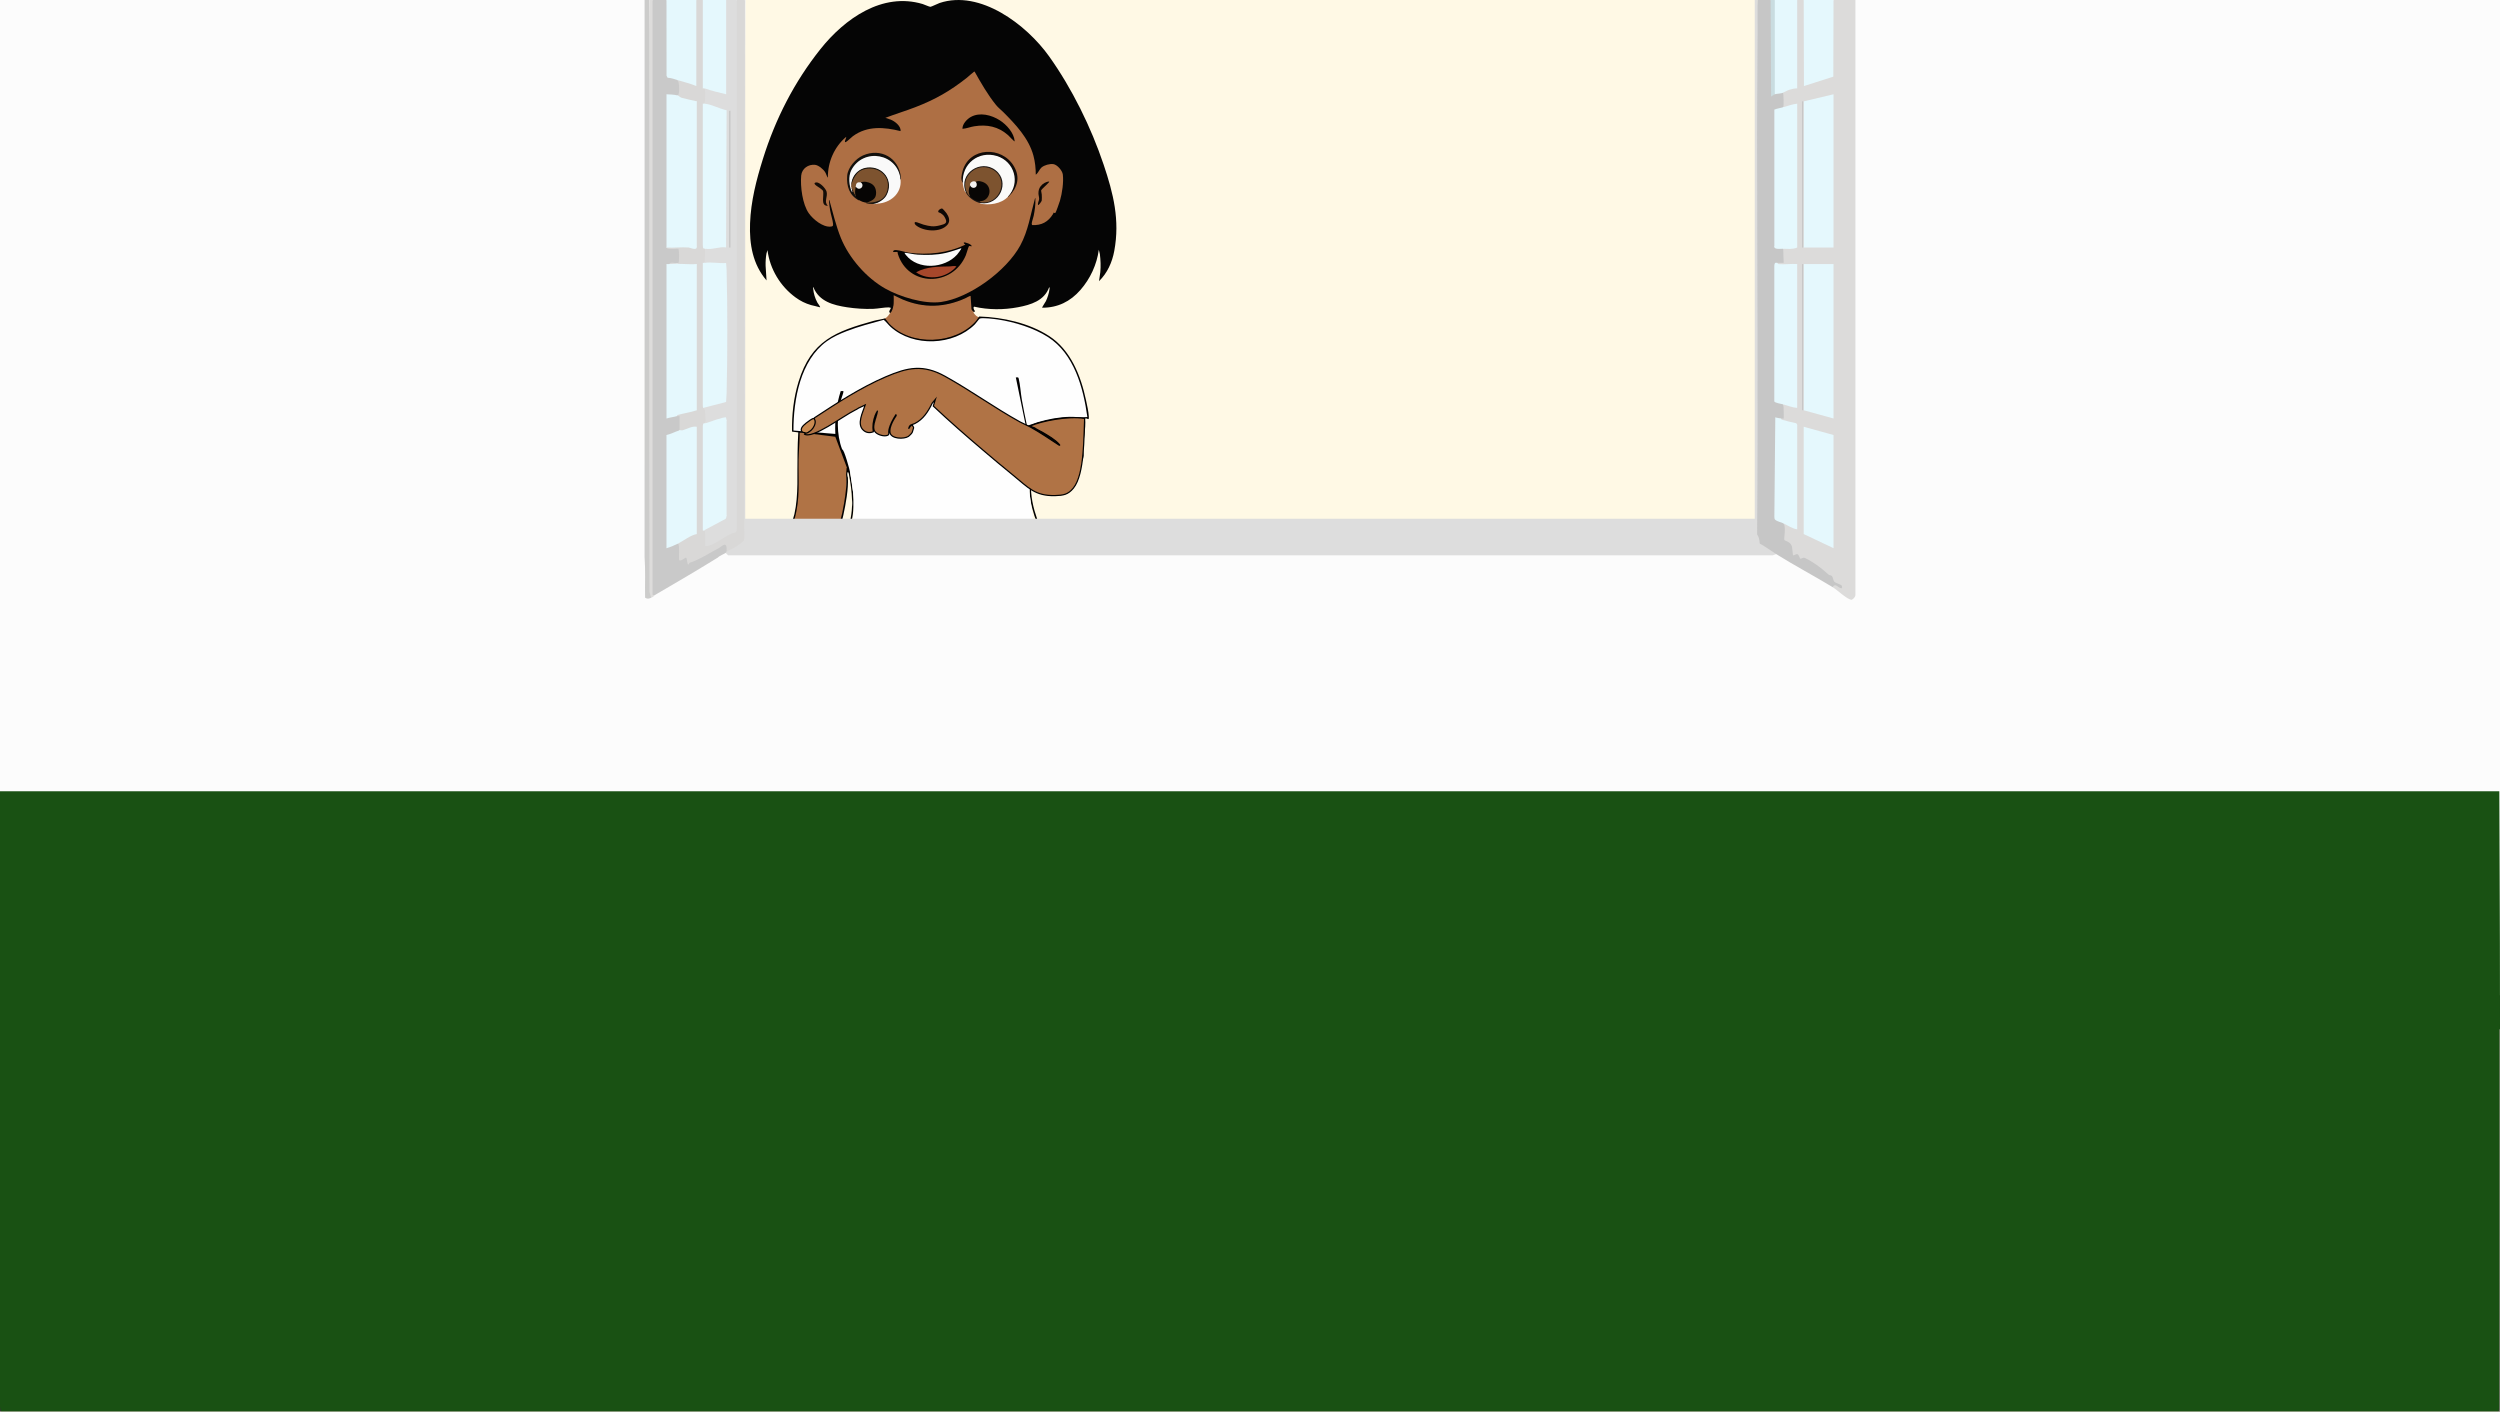 <?xml version="1.0" encoding="UTF-8"?>
<svg id="Ebene_1" xmlns="http://www.w3.org/2000/svg" version="1.1" viewBox="0 0 2034.72 1149.12">
  <rect x="0" y="0" width="2034.72" height="1149.12" fill="#333333" stroke="none"/>
  <!-- Generator: Adobe Illustrator 29.6.0, SVG Export Plug-In . SVG Version: 2.1.1 Build 207)  -->
  <defs>
    <style>
      .st0 {
        fill: #cccccb;
      }

      .st1 {
        fill: #848d79;
      }

      .st2 {
        fill: #100b09;
      }

      .st3 {
        fill: #130c07;
      }

      .st4 {
        fill: #fcfcfc;
      }

      .st5 {
        fill: #c9dce0;
      }

      .st6 {
        fill: #d9d8d7;
      }

      .st7 {
        fill: #080605;
      }

      .st8 {
        fill: #c9c9c9;
      }

      .st9 {
        fill: #a6a6a6;
      }

      .st10 {
        fill: #060504;
      }

      .st11 {
        fill: #050505;
      }

      .st12 {
        fill: #a7472b;
      }

      .st13 {
        fill: #dddcdb;
      }

      .st14 {
        fill: #1b1614;
      }

      .st15 {
        fill: #f3f2f1;
      }

      .st16 {
        fill: #bbbbba;
      }

      .st17 {
        fill: #f9f9f9;
      }

      .st18 {
        fill: #cac8bb;
      }

      .st19 {
        fill: #efefee;
      }

      .st20 {
        fill: #7d532f;
      }

      .st21 {
        fill: #195113;
      }

      .st22 {
        fill: #0d0705;
      }

      .st23 {
        fill: #ae6f44;
      }

      .st24 {
        fill: #fff9e5;
      }

      .st25 {
        fill: #12100d;
      }

      .st26, .st27 {
        fill: #b07345;
      }

      .st26, .st28 {
        stroke: #000;
        stroke-miterlimit: 10;
      }

      .st29 {
        fill: #0c0704;
      }

      .st30 {
        fill: #ddd;
      }

      .st31 {
        fill: #020100;
      }

      .st32 {
        fill: #030201;
      }

      .st33 {
        fill: #010000;
      }

      .st34 {
        fill: #fafaf9;
      }

      .st35 {
        fill: #af7044;
      }

      .st36 {
        fill: #e5f8fd;
      }

      .st37 {
        fill: #c6c6c6;
      }

      .st38 {
        fill: #fefefe;
      }

      .st39 {
        fill: #fafafa;
      }

      .st28 {
        fill: #c88950;
      }

      .st40 {
        fill: #dcdbda;
      }

      .st41 {
        fill: #bebebe;
      }

      .st42 {
        fill: #414141;
      }
    </style>
  </defs>
  <rect class="st4" y="0" width="2034.72" height="810.01"/>
  <path class="st24" d="M1434.17-.04l3,.92v420.1l-3,1.2-1.44,1.92h-824.07l-1.88-1.92c-.83-.1-1.47-.2-1.47-.3-.25-138.9.09-283.28,1.47-421.92h827.39,0Z"/>
  <g>
    <path class="st11" d="M792.34,253.84h.03c2.25-.23.74-.9.48-1.57-.33-.82-.94-2.06-.04-2.68,11.75,2.67,23.99,2.69,35.81.45,10.26-1.95,21.32-5.23,25.29-16.25.62.09.26,1.5.21,1.92-.37,2.92-1.61,6.75-2.88,9.39-.29.6-3.3,5.14-3.07,5.34,12.62.08,22.95-5,31.22-14.49,7.92-9.07,13.31-20.6,14.93-32.7l.86,3.59c.59,4.92.81,9.82.34,14.76-.23,2.43-.83,4.84-1.05,7.25,6.77-6.65,10.69-15.24,12.42-24.62,4.67-25.17-.73-46.7-8.65-70.24-10.23-30.46-25.84-62.16-44.4-88.16-18.49-25.89-56.17-54.39-89.09-43.41-1.46.49-6.73,3.12-7.53,3.12-.9,0-4.89-1.85-6.26-2.26-32.81-9.83-63.44,11.88-83.17,36.64-21.25,26.67-36.6,56.58-46.84,89.37-5.36,17.16-9.83,34.38-10.49,52.51-.62,17.03,2.17,33.33,13.43,46.44l-.77-11.86c-.1-3.39.13-6.76.71-10.1l.81-2.72c1.93,15.42,10.52,29.54,22.83,38.5,4,2.91,7.88,4.84,12.6,6.23,2.45.72,4.97,1.06,7.39,1.84.36-.39-1.81-3.15-2.17-3.8-1.96-3.61-3.1-7.43-3.48-11.56-.03-.34-.35-1.05.21-.99,4.66,11.64,16.29,14.6,27.35,16.3,6.91,1.06,14.37,1.55,21.36,1.28,4.02-.16,8.83-1.22,12.63-1.2.51,0,1.11.39,1.69.28-.2,1.76-2.35,2.9-.61,4.32l.69.19c2.51-.85,3.25-11.04,2.79-13.62,19.37,10.59,42.09,10.78,61.41.25l.69,10.09c.3.97,1.24,2.59,2.28,2.16h.04Z"/>
    <path class="st27" d="M658.44,485.83v-.02l1.03-1.33c6.67-13.79,13.32-27.67,18.98-41.95,5.01-12.65,8.13-25.38,10.02-38.82.37-2.66.8-13.24.75-19.2,0-.61,1.2-1.45,1.33-2.04.15-.74-.34-2.24-.5-2.98-.19-.92-.66-2.75-.94-3.64s-.92-2.66-1.27-3.53c-.53-1.32-1.64-3.94-2.32-5.19-.38-.69-1.41-1.92-1.71-2.65-.95-2.31-.93-7.53-2.04-9.76-.08-.15-.29-.47-.46-.52-9.1-2.86-20.75.62-30.02-2.57l-.81.38c-1.06,13.62-1.1,27.21-.97,40.75.23,13.65-1.87,26.86-6.37,39.89l-14.23,47.68c-.47,1.8-.78,3.63-.94,5.48,9.38.39,21.14.53,30.46,0v.02h0Z"/>
    <path class="st33" d="M690.22,383.13c3.85,1.1-.02-2.17,3.21-4,4.23-2.4.75-1.51-3.37,1.19-1.6,1.05-.66-.88-1.47,5.86.83,7.65-.36,15.62-1.59,23.2-1.78,10.99-4.56,21.05-8.51,31.4-5.87,15.36-13.37,30.05-20.05,45.04.44-.02,1.25.2,1.54-.19,9.36-21.71,21.32-43.01,26.41-66.38,1.92-8.79,4.26-21.56,3.71-30.44-1.35-3.83.33-7.48,1.11-1.14,1.17,6.1,2.03,12.66,2.21,18.87.28,1.94.28,3.92,0,5.86-.55,16.72-9.03,33.84-13.95,49.74-2.24,7.21-4.79,15.21-6.71,22.44-.51,1.92.56,1.67,1.3.09,2.83-6.12,4.59-15.97,6.7-22.76,4.89-15.68,13.29-32.68,13.88-49.19.29-2.15.28-4.33,0-6.48-.23-7.95-1.73-15.75-3.03-23.58,1.52-2.64,5.83-7,8.76-8.5.1,2.27-.46,9.95.85,11.93,2.32,6.08,8.41,28.78,13.75,25.38.36-.23.45,8.13.67,8.09.38-.06,2.37-7.75,3.42-7.57.97.17,3.44.45,4.36.42.48-.01,4.57-1.33,4.7-1.54.16-.24-.64-.26.49-1.34.15-.15.12,7.54.14,7.53.11-.07,1.8-7.1,2.38-6.93,6.35,1.76,13.23,22.08,14.2,15.05.26-1.88,9.12-25.51,9.51-26.83.08-.29-1.67,13.46-1.11,12.57,2.52-4.05,7.06,6.61,8.16,1.99,27.2,13.39,47.73-31.65,75.73-20.08.61.52.22,6.08.3,7.4,1.14,17.7,9.65,33.8,16.13,49.83,4.7,11.63,9.22,23.44,12.49,35.59l1.24.18c-3.1-12.28-7.8-24.36-12.52-36.08-7.28-18.04-16.96-35.91-16.13-56.15,7.72,2.71,15.52,7.04,23.94,5.82,3.46-.5-14.23-2.35-10.98-3.75,12.43-5.33,31.57-15.27,29.74-26.87-1.18-7.52,2.74-20.82,1.03-28.2,2.42-.63,3.5,2.34,3.33-1.46-.18-4.03-1.43-9.39-2.28-13.41-4.22-19.98-12.55-40.92-30.04-52.26-16.31-10.57-37.64-15.27-56.79-15.86-.38.11-.36.43-.5.56h.03l-.74-.09c-16.63,22.94-57.7,24.4-74.69,1.07l-.88-.06c-2.3.81-6.34,1.24-9.06,2-30.86,8.62-50.92,15.87-61.3,49.59-3.99,12.95-5.58,27.03-5.3,40.6l5.08.66c-.43,5.73-.44,11.4-.6,17.13-.44,16.37.97,33.62-2.58,49.5l-19.71,66.84c-.26.67.75.39,1.15.41,5.91-21.3,12.9-42.31,18.78-63.62,4.68-16.91,2.88-30.95,3.23-48.22.09-4.37.42-8.89.62-13.25.13-2.82.22-5.66.3-8.48h3.18l25.77,3.22"/>
    <path class="st35" d="M792.37,253.84h0c-.46-.74-1.89-1.38-1.73-3.01l-.69-9.94c-.33-.36-3.65,1.61-4.32,1.9-16.96,7.58-33.64,8.19-50.87,1.02-2.53-1.05-4.9-2.41-7.4-3.54.03,4.71.57,9.2-1.9,13.49-.35.61-.77.75-.96,1.02-.99,1.36-2.52,3.72-4.22,4.32,1.24,1.27,2.27,3.08,3.45,4.33,17.62,18.55,53.83,17,70.6-2.17.79-.91,1.45-2.26,2.26-3.09-1.8-.49-3.02-1.98-4.05-3.42-.21-.3-.1-.79-.17-.89v-.02h0Z"/>
    <path class="st9" d="M694.63,412.7c.51-1.88.51-4.6,0-6.48.06,2.09.07,4.39,0,6.48Z"/>
    <path class="st42" d="M693.43,412.39c.51-1.66.51-4.18,0-5.86.05,1.93.06,3.93,0,5.86Z"/>
    <path class="st23" d="M720.58,95.91h0l4.42,1.48c3.27,1.32,8.46,5.27,7.94,9.31-13.33-3.3-26.97-4.45-38.7,4.07-1.26.91-4.94,4.57-5.84,4.83-.52.15-.74.23-.71-.41.06-1.33,1.08-2.56,1.06-3.85-9.62,8.02-15.18,20.59-14.93,33.31-1-1.2-1.3-2.98-2.17-4.42-1.48-2.45-5.38-5.75-8.24-6.07-5.48-.62-10.8,2.98-11.33,8.78-.79,8.85,1.03,23.35,6.23,30.68,3.53,4.99,11.47,11.44,17.77,10.82,1.63-.16,2.1-.45,1.94-2.27-.25-2.99-1.81-7.52-2.35-10.89-.36-2.33-.78-5.03-.95-7.36-.03-.34-.22-1.15.29-1.07,2.83,10.12,5.47,21.22,9.42,30.93,6.68,16.39,20.77,32.4,35.92,41,12.01,6.81,31.92,12.91,45.56,11.01,23.1-3.23,53.22-25.25,64.49-46.02,6.54-12.05,8.37-25.34,12.02-38.46.53-.07.29.7.29,1.07.16,4.21-.55,8.99-1.36,13.12-.36,1.88-1.4,4.41-1.61,6.09-.07.57.04,1.07.29,1.57,7.6.46,13.17-2.56,17.1-9.11.19-.32.31-.99.35-1.02.06-.05,1.06.57,1.47.27.46-.33,3.38-8.69,3.74-9.91,1.78-6.15,3.1-15.02,2.34-21.37-.37-3.15-4.54-8-7.72-8.45-2.93-.41-7.34.81-9.63,2.74-1.65,1.4-2.73,4.59-4.67,5.87.01-5.23-.55-10.45-1.9-15.49-3.8-14.17-14.65-25.58-24.64-35.57-2.1-2.1-3.86-3.28-5.85-5.73-6.6-8.13-12.24-17.96-17.38-27.11-.44-.12-.5.12-.76.3-1.78,1.27-3.78,3.32-5.61,4.76-13.73,10.82-25.56,17.57-41.82,23.86-8.08,3.12-16.41,5.63-24.5,8.72h.03Z"/>
    <path class="st38" d="M645.77,350.39h0l34.09,2.78c-.49-11.83.76-23.64,4.39-34.88.57.2,2.35-.44,2.24.47-.22,1.76-1.58,4.83-2.09,6.82-3.25,12.93-3.77,27.68,1.03,40.22,1.45-.67,6.31,17.27,6.5,18.74,2.61,19.6,3.08,15.09,2.9,31.33-.28,23.93-35.45,76.97-10.45,82.35,16.47,3.55,63.46,4.02,86.79-4.21,6.14-2.17,90.33,64.17,67.42-87.8-2.47-16.42,2.64-22,.53-39.14l-12.36-59.88c1.31.13,1.97-.59,2.33.84,1.26,5.12,1.65,11.97,2.59,17.41,1.21,7,2.7,13.95,4.14,20.91.42.36,7.87-2.48,9.11-2.85,8.06-2.4,17.29-4.07,25.7-4.25,4.77-.1,9.56.78,14.35.16-3.3-23.97-10.82-51.46-32-65.06-11.55-7.42-27.4-12.33-40.89-14.33-2.48-.37-13.22-1.71-14.76-.68-.66.44-2.86,3.64-3.89,4.66-17.43,17.37-50.06,18.62-68.47,2.14-2.02-1.82-3.65-4.17-5.72-5.83-10.13,2.77-20.38,5.42-30.19,9.22-5.62,2.18-11.18,4.67-16.11,8.21-21.5,15.44-27.17,47.39-27.17,72.62l-.02.03h0Z"/>
    <path class="st28" d="M657.77,352.37l.25-.35c3.79-.91,7.29-6.37,5.94-10.34-.95-2.78-4.56.29-6,1.33-2.02,1.45-6.87,4.8-5.63,7.65.69,1.56,1.89,1.27,3.24,1.62"/>
    <path class="st26" d="M667.12,405.11"/>
    <path class="st26" d="M654.44,353.18c6.48,4.75,31.1-14.29,41.73-19.55,1.37-.68.92-.41,1.94-1.1,1.31-.88.66-.26,6.06-2.92-1.85,5.89-7.16,15.59-1.42,20.58,2.4,2.09,5.06,2.36,8.02,1.21-.68-4.28-.09-8.97,1.46-13.06.19-.49,1.6-3.72,1.79-3.8.11-.06-.12.02.17.05-.67,3.36-1.96,6.65-2.71,9.97-.48,2.13-.73,4.47.41,6.42,1.49,2.52,6.49,4.11,9.27,3.62,3.36-.58,1.77-1.82,2.3-4.48.92-4.63,3.26-8.68,5.71-12.6.52.09.18.81-.03,1.11-3.65,5.44-5.37,10.28-4.81,13.38.97,5.32,11.45,5.53,15.09,3.12.78-.52,2.84-2.62,3.08-3.42l1.04-3.43c.13-.42-.06-.84-.4-1.13-.79-.68-.19-2.2-.5-1.1-1.87-.28-3.41,4.07-2.91,2.25.85-3.06,2.54-2.5,4.72-3.57,6.93-3.41,10.88-9.72,14.23-16.56l2.61-3.15-1.66,5.46c13.04,12.31,26.59,24.11,40.25,35.72,8.22,7,16.53,13.98,24.91,20.77,11.92,9.66,17.53,16.86,34.04,16.38,6.4-.19,10.47-.73,14.8-6.12,9.3-11.54,8.36-42.67,9.16-56.64-13.25-2.36-35.27,2.16-44.02,5.96-.31.7,2.88,1.41,3.24,1.67,1.95,1.5,4.34,2.38,6.4,3.61,4.47,2.67,10.37,5.95,13.74,9.92.23.28.71.88-.11.55-7.69-5.02-15.33-10.25-23.36-14.73-2.63-1.47-5.78-2.66-8.53-4.17-20.66-11.42-40.36-25.71-60.98-37.12-17.9-9.9-30.3-7.28-48.18.39-20.36,8.74-39.5,21.16-58.03,33.34-.75.74.2,1.45.39,2.25.61,2.63-1.09,5.9-2.98,7.69-.67.63-2.39,1.97-3.5,2.39l-2.25.58"/>
    <path class="st34" d="M783.62,148.96c.15,2.38.75,4.6,1.66,6.78.07.16.5,1.3.75.62l.29-.92c-5.08-14.04,11.88-25.12,23.19-16.72,12.28,9.12,3.57,27.64-10.61,26.07l-.81.52-.75.31c7.47,1.71,17.6.39,23.07-5.55,14.95-15.05.21-37.72-19.58-34.43-10.6,1.76-19.58,12.14-17.22,23.32h.01Z"/>
    <path class="st17" d="M732.96,146.33h-.02c-.14-18.46-23.14-26.01-35.85-14.29-5.85,5.4-7.55,11.85-5.94,19.62.21,1.04,1.71,6.94,3,5.07-.34-1.23-.69-2.44-1.02-3.61.7-.44.43-.79-.3-.93.52-10.46,8.54-17.2,18.75-14.94,15.61,3.45,15.19,25.31-.26,28.15l-.38.68c-.64.32.31-.14.87.03,1.47-.22,1.26-.08,2.3-.38,10.42-.49,19.87-8.15,18.85-19.39h0Z"/>
    <path class="st32" d="M784.52,197.39c-.65.64,1.19,1.56,1.19,1.69-14.05,6.87-30.55,8.65-45.95,6.59-3.19-.43-7.45-2-10.29-2.14-1.22-.06-2.57,0-2.57,1.56.59.11,3.43-.16,3.6.02.05.05.1,1.05.22,1.46,8.39,27.01,44.47,27.07,55.35,1.2.56-1.32,2.07-6.83,2.51-7.32.59-.65,1.49.17,2.27,0,.15-1.68-5.82-3.59-6.33-3.08v.02h0Z"/>
    <path class="st31" d="M783.33,104.85h-.01c3.29-.22,6.37-1.55,9.59-2.07,10.45-1.68,19.61.18,27.66,7.32.46.41,4.99,5.33,5.28,4.93-.54-6.86-6.6-13.57-12.09-17.09-6.75-4.34-16.33-6.85-23.7-2.7-3.1,1.74-6.87,5.77-6.73,9.61h0Z"/>
    <path class="st2" d="M783.62,148.96h0c-1.02-15.8,13.02-26.47,27.69-21.99,14.25,4.35,19.53,21.79,9.11,33.09.13.62.77-.32.9-.46,6.87-7.03,9.16-15.3,3.87-24.31-9.72-16.54-36.23-15.79-41.72,3.8-.83,2.95-1.82,7.3.15,9.87h0Z"/>
    <path class="st25" d="M699.15,163.15h.01c.37-.34.07-.86-.9-1.54.58-.84-.58-2.11-1.51-1.85-1.29-2.3-2.29-4.78-3.05-7.26-.3,0-.49.17-.57.48.11.93.31,1.59.48,2.45.06.32.39,1.01-.16.94-2.51-4.96-3.17-13.01-.55-17.98,9.8-18.59,38.09-13.61,40.06,7.81.49-.31.34-1.19.3-1.69-1.48-16.1-16.5-24.34-30.88-18.01-5.88,2.59-12.31,9.74-12.86,16.46-.7,8.56,1.8,16.25,9.65,20.2h-.02Z"/>
    <path class="st22" d="M763.75,172.68h0c.06.09,1.58.63,1.98.9,1.38.92,2.19,1.59,3.05,3.05,2.94,4.99.69,5.63-3.8,6.79-5.39,1.39-8.15.77-13.4-.61-1.45-.38-5.18-2-6.14-2.07-1.71-.12-1.06,1.7-.05,2.55,6.25,5.23,20.4,6.28,25.88-.53,2.33-2.9,1.02-6.46-.92-9.25-.4-.58-3.07-3.71-3.5-3.79-1.29-.26-3.91,1.66-3.1,2.98v-.02h0Z"/>
    <path class="st14" d="M786.03,156.37h0c1.73,4.22,7.73,8.29,12.07,8.95,15.26,2.29,24.35-17.02,12.34-26.66s-30.64,2.53-24.41,17.71h0Z"/>
    <path class="st3" d="M673.82,167.47h0c-3.49-3.23.02-7.14-1.04-11.42-.68-2.74-6.54-9.12-9.53-7.25-1.66,1.04,3.38,3.73,4.03,4.23.46.35,2.32,1.8,2.46,2.11,1.41,3.16-2.53,12.75,4.08,12.33h0Z"/>
    <path class="st29" d="M844.86,166.85h-.01c.47.54,2.89-2.95,3-3.56.2-1.15.07-3.64.03-4.93-.03-.84-.65-3.01-.45-3.55.25-.69,4.93-4.84,5.86-6,.28-.35.73-.5.6-1.08-2.68.18-5.28,1.75-6.92,3.86-1.36,1.74-1.79,3.59-1.79,5.82,0,1.27.65,3.41.57,4.62-.09,1.37-1.34,3.18-.89,4.82h0Z"/>
    <path class="st20" d="M692.85,151.67l-.03.38c.38.77.38.97.38.97,0,0,1.83,4.74,3.46,6.74l.32-.78c-.81-2-.57-4.15-.21-6.23l.28-.65v-.49c.07-1.93.89-2.92,2.81-2.6l.42-.66,1.19.4c10.59-2.19,16.14,11.55,4.45,14.59l-.22.74c-.7.27-1.48.26-1.2.93,17.81,4.74,26.44-20.79,9.05-27.28-10.54-3.93-20.3,2.68-20.7,13.94h0Z"/>
    <path class="st25" d="M692.83,152.05h0c.12-4.19,3.79-11.2,7.54-13.11,10.88-5.56,25.01,2.36,21.88,15.58-2.18,9.19-9.61,10.47-17.65,10.49.36.9,5.41,1.03,6.34.93,3.63-.4,8.6-3.53,10.41-6.78,6.58-11.82-2.62-24.16-15.35-22.79-8.02.86-13.48,7.54-13.16,15.69h-.01Z"/>
    <path class="st39" d="M736.26,205.72h0c-.25.23.83,1.57,1.05,1.85,9.93,12.46,31.37,11.05,41.63-.31.48-.53,3.84-4.87,3.46-5.25-4.22,1.31-8.34,2.88-12.66,3.86-7.64,1.73-14.96,1.83-22.78,1.38-3.62-.21-7.11-1.24-10.71-1.54h.01Z"/>
    <path class="st12" d="M778.49,216.83h0c-1.91-.75-3.78-.02-5.57,0-9.19.16-19.05.15-27.3,4.77,9.98,7.17,25.05,4.61,32.87-4.78h0Z"/>
    <path class="st10" d="M700.36,148.38l-.02.73c2.85,2.42-.96,5.99-3.11,2.95l-.79.19c-.62,2.84-.89,5.32.3,8.08.6.78.9,1.05,1.51,1.94,2.27,1.49,4.8,2.73,7.54,2.59,3.68-1.48,7.33-2.74,7.26-7.92-.06-4.61-2.28-7.24-6.29-8.47-2.85-.87-3.68-.64-6.4-.09h-.01.01Z"/>
    <path class="st20" d="M789.35,159.45h0l.33-.69c-.93-2.22-.78-4.76.18-6.94l-.21-.69c.22-.11.42-.28.45-.54.19-1.99,1.49-2.71,3.38-2.26l.7-.29.58.34c10.27-2.43,14.46,12.46,3.53,14.74l-.5.65-.46.62c16.24,3.6,25.03-19.18,9.86-26.75-13.33-6.66-28.16,8.86-18.76,21.34.1.13.77,1.09.9.47h.02,0Z"/>
    <path class="st7" d="M794.18,148.04h0l-.27.64c1.8,2.85-1.61,5.11-3.57,2.43l-.67.02c-1.5,2.2-1.57,6-.3,8.33,1.35,2.47,5.74,4.43,8.44,4.32,8-.32,10.51-11.37,3.22-15.17-1.73-.9-5.2-1.92-6.83-.56h-.02,0Z"/>
    <path class="st19" d="M696.45,152.05h0c.73.42,1.14,1.27,2.02,1.48,3.1.74,5.08-3.49,1.89-5.18-1,.19-1.86-.33-2.88.61-.94.88-.81,2.04-1.04,3.09h.01,0Z"/>
    <path class="st15" d="M789.65,151.12c1.44,3.1,6.23,1.96,5.22-1.8-.08-.28-.51-1.13-.7-1.28-1.95-1.52-5.64.67-4.53,3.08h.01Z"/>
  </g>
  <rect class="st4" x="12" y="444.32" width="2014" height="365.69"/>
  <path class="st21" d="M2034.16,644.01c.84,163.3.84,336.77,0,500.93l-.93,4.62H1.14l-1.22-4.62v-500.93h2034.24Z"/>
  <path class="st18" d="M2034.16,1148.6c.27-.84.59-.83.96,0v.96H-.08v-.96h2034.24Z"/>
  <polygon class="st1" points="2035.12 1148.6 2034.16 1148.6 2034.16 1124.61 2034.16 1100.62 2034.16 1045.92 2034.16 837.69 2035.12 837.69 2035.12 1148.6"/>
  <g>
    <path class="st40" d="M1468.01-.04l.76.88.19,66.64c7.44-1.93,14.89-4.18,22.37-6.76l.19-59.61.76-1.14h17.82v484.13c.15,1.96-2.66,4.12-3.16,4.07-3.67-.31-11.44-7.91-15.43-10.32-.2-1.9.02-2.59.72-2.95-1.15-4.13-1.85-5.14-3.91-5.18-6.53-5.84-13.21-10.99-20.04-13.88-2.53,1.47-3.55.54-5.53-2.95-3.08,2.45-4.72.13-4.93-6.98-1.81-2.44-3.83-4.18-6.05-5.23l-.34-2.27c.46-4.35.45-8.16.28-12.38l1.3-1.28c1.92.43,6.79,2.63,8.6,3.97.45.34.79,1.23,1.1,2.11l-.76-.66v-83.11l.76-1.16c-2.33,1.01-12.84-1.61-13.23-3-.17-.62-.11-1.51-.04-2.28-.07-1.57.47-2.32,1.6-2.24-.32-3.94-.22-7.03.3-9.28,2.75-1.78,6.93-.52,9.9.8.57.25,1.04,1.18,1.48,2.08l-.76-.66v-115.24l.76-1.17c-2.2,2.37-15.47,3.28-16.18,1.31-.21-.58-.19-1.48-.13-2.27l.33-1.92,4.15-.11c-.46-4.43-.32-7.59.45-9.49l1.2-1.87c2.02-.55,6.93-.91,8.92-.56.47.08.88.77,1.26,1.47l-.76-.66v-115.24l.76-1.17c-3.29,3.36-7.94,4.91-11.38,2.88l-.51-1.44c.17-3.38.27-7.25-.62-10.07l.92-2.28c3.57-1.94,7.18-3.09,10.84-3.68V1.11l.76-1.15h5.31-.03,0Z"/>
    <path class="st30" d="M606.54-.04v422.22h821.65V-.04h2.28l.52,6.75c.07,133.92.08,268.46.02,403.64l-.29,24.04c1.04.06,2.28,4.46,1.9,6.62,3.69,1.54,7.37,4.07,10.98,6.67.37.26.71.79,1.05,1.34s.68,1.24.99,1.95l-2.83,1.01-850.14.02-2.06-1.98c-.39-2.45-.04-2.64.76-.96l.52-1.63c4.54-2.54,8.92-5.6,13.16-9.19l.36-437.08.76-1.2h.38-.01Z"/>
    <path class="st37" d="M1441.09-.04l.76.64.37,75.46c1.03-1.2,1.79-.98,2.28.67.83-3.33,4.57-3.6,5.69-.96.29.1.99-.29,1.11.05.22.62.7,10.05.03,11.46-1.74,3.48-5.18,4.1-7.21,1.92l.76.66v109.97l-.76,1.16c2.16-.47,4.4-.63,6.73-.47l.48,1.91.38,11.52h-5.31c-.26,1.1-.77,1.97-1.53,2.62v108.85l6.07,1.66.39,2.02c.48,1.61.55,11.12.38,11.52-.13.31-1.81-.22-2.28,0-1.02,1.57-2.3,2.12-3.82,1.63l-.75,78.79c2.12,1.36,4.28,2.32,6.5,2.88l.35,2.11c2.07,3.66.05,11.48.56,13.46.18.71,5.19,1.21,6.19,5.44.31,1.3.65,6.54.87,6.93.33.6,2.54-1.2,3.54-.85,1.29.46,1.77,3.29,2.38,3.65.69.4,2.2-1.25,3.63-.59,6.4,2.97,13.14,7.83,19.3,13.53.92.85,2.03.32,2.88,1.34.8.95.88,3.49,1.97,4.61s5.57,2.06,6.08,3.34c.36.91.09,2.01-.56,1.91-2.53-.39-4.78-4.66-7.02-.96-15.26-9.24-30.66-17.35-45.89-26.87-4.46-2.79-8.9-6.13-13.41-8.58-.38-4.07-.75-5.31-2.15-7.45.88-106.66.05-213.63-.01-320.26-.02-38.29.54-76.43.4-114.72h10.62Z"/>
    <path class="st8" d="M542.45-.04l.76.88.05,59.73c2.22,1.09,4.6,1.87,7.14,2.35l1.15,2.29c2.66.66,2.88,13.72,0,12.47l-1.54,1.59c-2.31-.69-4.57-.68-6.8.03v120.98l-.76,1.18c3.08.63,6.17.77,9.28.44,2.23-1.25,2.15,10.15,1.07,12.18-2.7.04-5.39.31-8.07.82-.31,1.25-.81,2.11-1.52,2.57v120.56c2,.01,4-.28,6.01-.87l1.58,1.52c.76-.45,2.4-1.29,2.94-.08.19.42.48,11.91-.66,11.6-2.83,4-7.54,6.24-10.62,3.84l.76.67v90.28l-.76,1.17c2.67-3.75,6.5-5.34,9.48-3.84,1.16-.35,1.67,1.49,1.55,5.53-.43,5.58-.03,7.6,1.21,6.07,2.96-3.27,4.82-2.13,5.59,3.42,9.74-4.87,19.42-10.16,29.04-15.88,2-1.02,4.05,4.56,2.05,7.58-.34.21-.61.87-.76.96-1.75,1.08-3.56,1.79-5.31,2.88l-1.14.96c-17.15,10.6-34.37,20.68-51.58,30.71-1.41,1.14-2.17.65-2.28-1.48V1.15l.77-1.2h11.38-.01Z"/>
    <path class="st6" d="M572.03-.04l.76.88v68.58l.76,2.51c1.75.74,1.63,11.93,0,12.47l-.76,2.59-.02,112.71c.4.71.78,1.62,1.16,2.73,1.18,1.04.81,10.71-.38,11.52l-.76,2.58-.02,113.16-.36,2.3c2.53-1.08,3.25,8.92,1.9,12.47.02,1.77-.47,2.43-1.49,1.98-.06,29.46-.08,57.9-.03,85.35,1.69-.85,2.34,2.68,1.94,10.57,2.1.22,4.26-.8,6.36-1.84,6.04-3.64,11.99-7.01,17.86-10.1V1.16l.76-1.2h6.45l-.38,438.07c0,1.3-.24,1.65-.63,2.24-.58.87-4.5,3.55-5.52,4.26-2.71,1.89-5.54,2.83-8.26,4.53.74-9.91-4.04-4.17-5.99-3.16-8.03,4.2-16.24,9.69-24.09,12.15-.37.12-.77,1.63-1.17,1.5-.85-.3-.94-5.09-1.61-5.62-.73-.57-4.48,3.52-5.83,1.85-.34-.85.67-11.69-.76-13.44l1.15-2.57c2.18-1.71,11.9-7.78,13.3-6.23.26.29.49.69.73,1.13l-.76-.67v-85.49l.76-1.17-1.04,1.8c-4.22,1.08-8.4,2.06-12.55,2.93l-.45-1.85v-11.52h-2.28c-.13-.68-.25-1.52-.09-2.09.51-1.83,14.09-4.35,16.4-2.7l-.76-.66v-117.16l.76-1.17-1.31,1.35c-6.08,1-12.3.71-18.43.4-.44-.02-.88-.28-1.32-.57s-.89-.72-1.32-1.18c1.39-2.72,6.55.46,7.53-1.09.57-.91.57-9.14.09-10.82-.57-2.03-8.52,1.09-9.9-1.52.4-.47.79-.91,1.2-1.22s.8-.58,1.2-.61c7.45-.58,15.13-.55,22.25,1.35l-.76-.66v-116.68l.76-1.17c-4.92,1.84-10.44.43-15.12-2.64l-.43-2.16c1.86-.52,1.43-11,0-12.47.43-.37.87-.7,1.32-.9s.88-.38,1.29-.27c3.94,1.07,7.89,2.18,11.8,3.81V1.12l.76-1.16h5.33Z"/>
    <path class="st30" d="M599.71-.04v430.38c-.07,1.97-.73,2.74-1.43,3.11-7.04,1.3-15.44,9.73-22.27,10.84-.7.11-1.41-.1-2.1-.03-.08-2.55.27-10.91-.44-12.35-.21-.43-.55,0-.7-.13l.18-2.06c6.23-3.27,12.37-6.58,18.4-9.94-.3-.08-.75-.36-.76-.89-.24-24.62-.24-51.05,0-75.69l.76-1.15c-1.07-.44-2.2-.47-3.39-.07l-13.12,4.23-.56-1.76c-.08-2.82-.18-7.94-.63-10.35-.28-1.53-.9-1.14-1.26-2.13l.27-2,17.52-4.57c.65-1.04.85-28.16.88-32.68.19-25.65.02-52.65-.45-77.29-5.01.55-10.31.9-15.36.23-.63-.08-1.2-.93-1.73-1.72l.38-11.52,1.33-1.74c5.01-.17,9.99-.8,14.94-1.91l.41-107.26-15.6-4.99-1.46-2.13c.45-3.93.71-8.64,0-12.47.98-.57,1.98-1.15,2.99-.93l13.7,3.58V1.12l.76-1.16h8.74,0Z"/>
    <path class="st0" d="M528.41-.04l.52,26.76c.21,151.53.33,303.07.38,454.61.85,1.44,1.06,3.15.62,5.15-1.86.84-2.98,1.23-4.91-.05-.21-10.98.38-22.18-.41-33.02l.02-453.45h3.79-.01Z"/>
    <polygon class="st36" points="1492.28 -.04 1492.12 62.39 1468.21 70.03 1468.01 -.04 1492.28 -.04"/>
    <path class="st36" d="M566.72-.04v70.05c-5.03-2.03-10.12-3.27-15.17-4.79-2.7-.81-5.42-1.89-8.16-1.91l-.89-1.58-.05-61.76h24.27,0Z"/>
    <path class="st36" d="M590.99-.04v76.77c-5.81-1.43-11.67-2.73-17.45-4.8-.48-.17-1.03.13-1.52,0V-.04h18.97Z"/>
    <path class="st36" d="M1462.7-.04v71.97c-2.05,0-4.17.43-6.21,1.08s-4.23,2.09-6.3,2.76c-1.75.56-3.92.38-5.69.96l-.76-.89V1.12l.76-1.16s18.2,0,18.2,0Z"/>
    <path class="st13" d="M531.07-.04v484.04l1.52.56c-.66,1.24-1.83,1.54-2.65,1.92l-1.34-4.77c-.43-160.49-.06-321.19-.18-481.75h2.65Z"/>
    <path class="st5" d="M1444.5-.04v76.77c-.87.28-2.14,1.35-3.03,1.92l-.38-78.69s3.41,0,3.41,0Z"/>
    <path class="st30" d="M585.3,452.89c-.19.12-.64.65-1.14.96l1.14-.96Z"/>
    <polygon class="st36" points="1492.28 76.73 1492.28 201.48 1468.01 201.48 1468.01 82.49 1492.28 76.73"/>
    <polygon class="st36" points="1492.28 214.91 1492.28 340.62 1468.01 333.9 1468.01 214.91 1492.28 214.91"/>
    <polygon class="st36" points="1492.28 354.05 1492.28 446.17 1468.01 434.66 1468.01 347.33 1492.28 354.05"/>
    <path class="st36" d="M1451.33,87.28c3.78-1.1,7.57-2.51,11.38-2.88v117.07c-3.63,1.58-7.65,1.1-11.38.96-1.07-.04-7.21.86-7.21-1.44v-111.79c2.38-.96,4.81-1.22,7.21-1.92Z"/>
    <path class="st36" d="M1446.39,213.95c.13.03.58.97,1.28,1.03,4.99.4,10.03-.44,15.02-.07v117.07c-3.82-.25-7.6-1.79-11.38-2.88-1.01-.29-7.14-1.21-7.23-2.48l.02-110.28c.08-2.91,1.33-2.61,2.28-2.4h0Z"/>
    <path class="st36" d="M1449.43,340.62c.07.02.43.87.92,1,3.8,1.04,7.6,2.05,11.41,2.83.31-.03.95.91.95,1.44v84.92c-3.69-.42-7.37-2.99-11-4.8-1.95-.97-5.27-1.48-6.94-3.06-.46-.44-.63-.95-.64-2.21l.76-81.1c1.5.53,3.05.58,4.55.97h-.01Z"/>
    <rect class="st41" x="1466.87" y="82.49" width=".76" height="118.99"/>
    <rect class="st41" x="1466.87" y="214.91" width=".76" height="118.99"/>
    <path class="st36" d="M551.55,77.69c.78.2,2.18,1.62,3.23,1.91,4.09,1.12,8.22,1.89,12.32,2.89v118.51c0,3.25-5.7.51-6.62.44-6-.43-12.03.4-18.03.04v-124.75c2.97.1,6.15.23,9.1.96h0Z"/>
    <path class="st36" d="M544.72,214.91c7.43-.66,14.94.49,22.38,0v118.99c-5.11,1.69-10.27,2.39-15.39,3.8-.5.14-.84.98-.92,1-2.75.79-5.59,1.05-8.34,1.92v-125.72c.75-.05,1.52.07,2.28,0h-.01Z"/>
    <path class="st36" d="M553.07,350.21c.77-.24,1.65.22,2.46,0,3.86-1.07,7.66-3.6,11.57-2.87v87.32c-5.17.97-10.15,5.12-15.17,7.68-3.1,1.58-6.33,2.94-9.48,3.84v-92.12c3.55-.79,7.1-2.74,10.62-3.84h0Z"/>
    <path class="st36" d="M573.54,213.95c5.67-.87,11.7.56,17.41.11.17,2.02.38,4.01.43,6.1.77,28.28.73,71.54,0,99.87-.06,2.42-.38,4.7-.41,7.12l-18.57,4.84c-.27-.73-.48-1.01-.4-2.3l.02-115.74c.5-.06,1.02.08,1.52,0h0Z"/>
    <path class="st36" d="M573.54,84.4c5.78.57,12.03,4.13,17.83,5.34l-.43,111.62c-5.66-.81-11.37,2.14-17.03,1.06-1.09-.21-1.95.59-1.92-3.31l.02-114.72c.5.02,1.02-.04,1.52,0h0Z"/>
    <path class="st36" d="M574.3,344.46c2.2-.64,15.88-5.76,16.62-4.64.04.06.44,2.12.44,2.24v77.73c0,.61-.5,2.59-.91,2.56l-17.67,9.43c-.23-.22-.81.56-.77-.57v-83.44c-.06-4.39,1.15-2.98,2.28-3.31h0Z"/>
    <rect class="st16" x="593.64" y="90.16" width=".76" height="111.31"/>
  </g>
</svg>